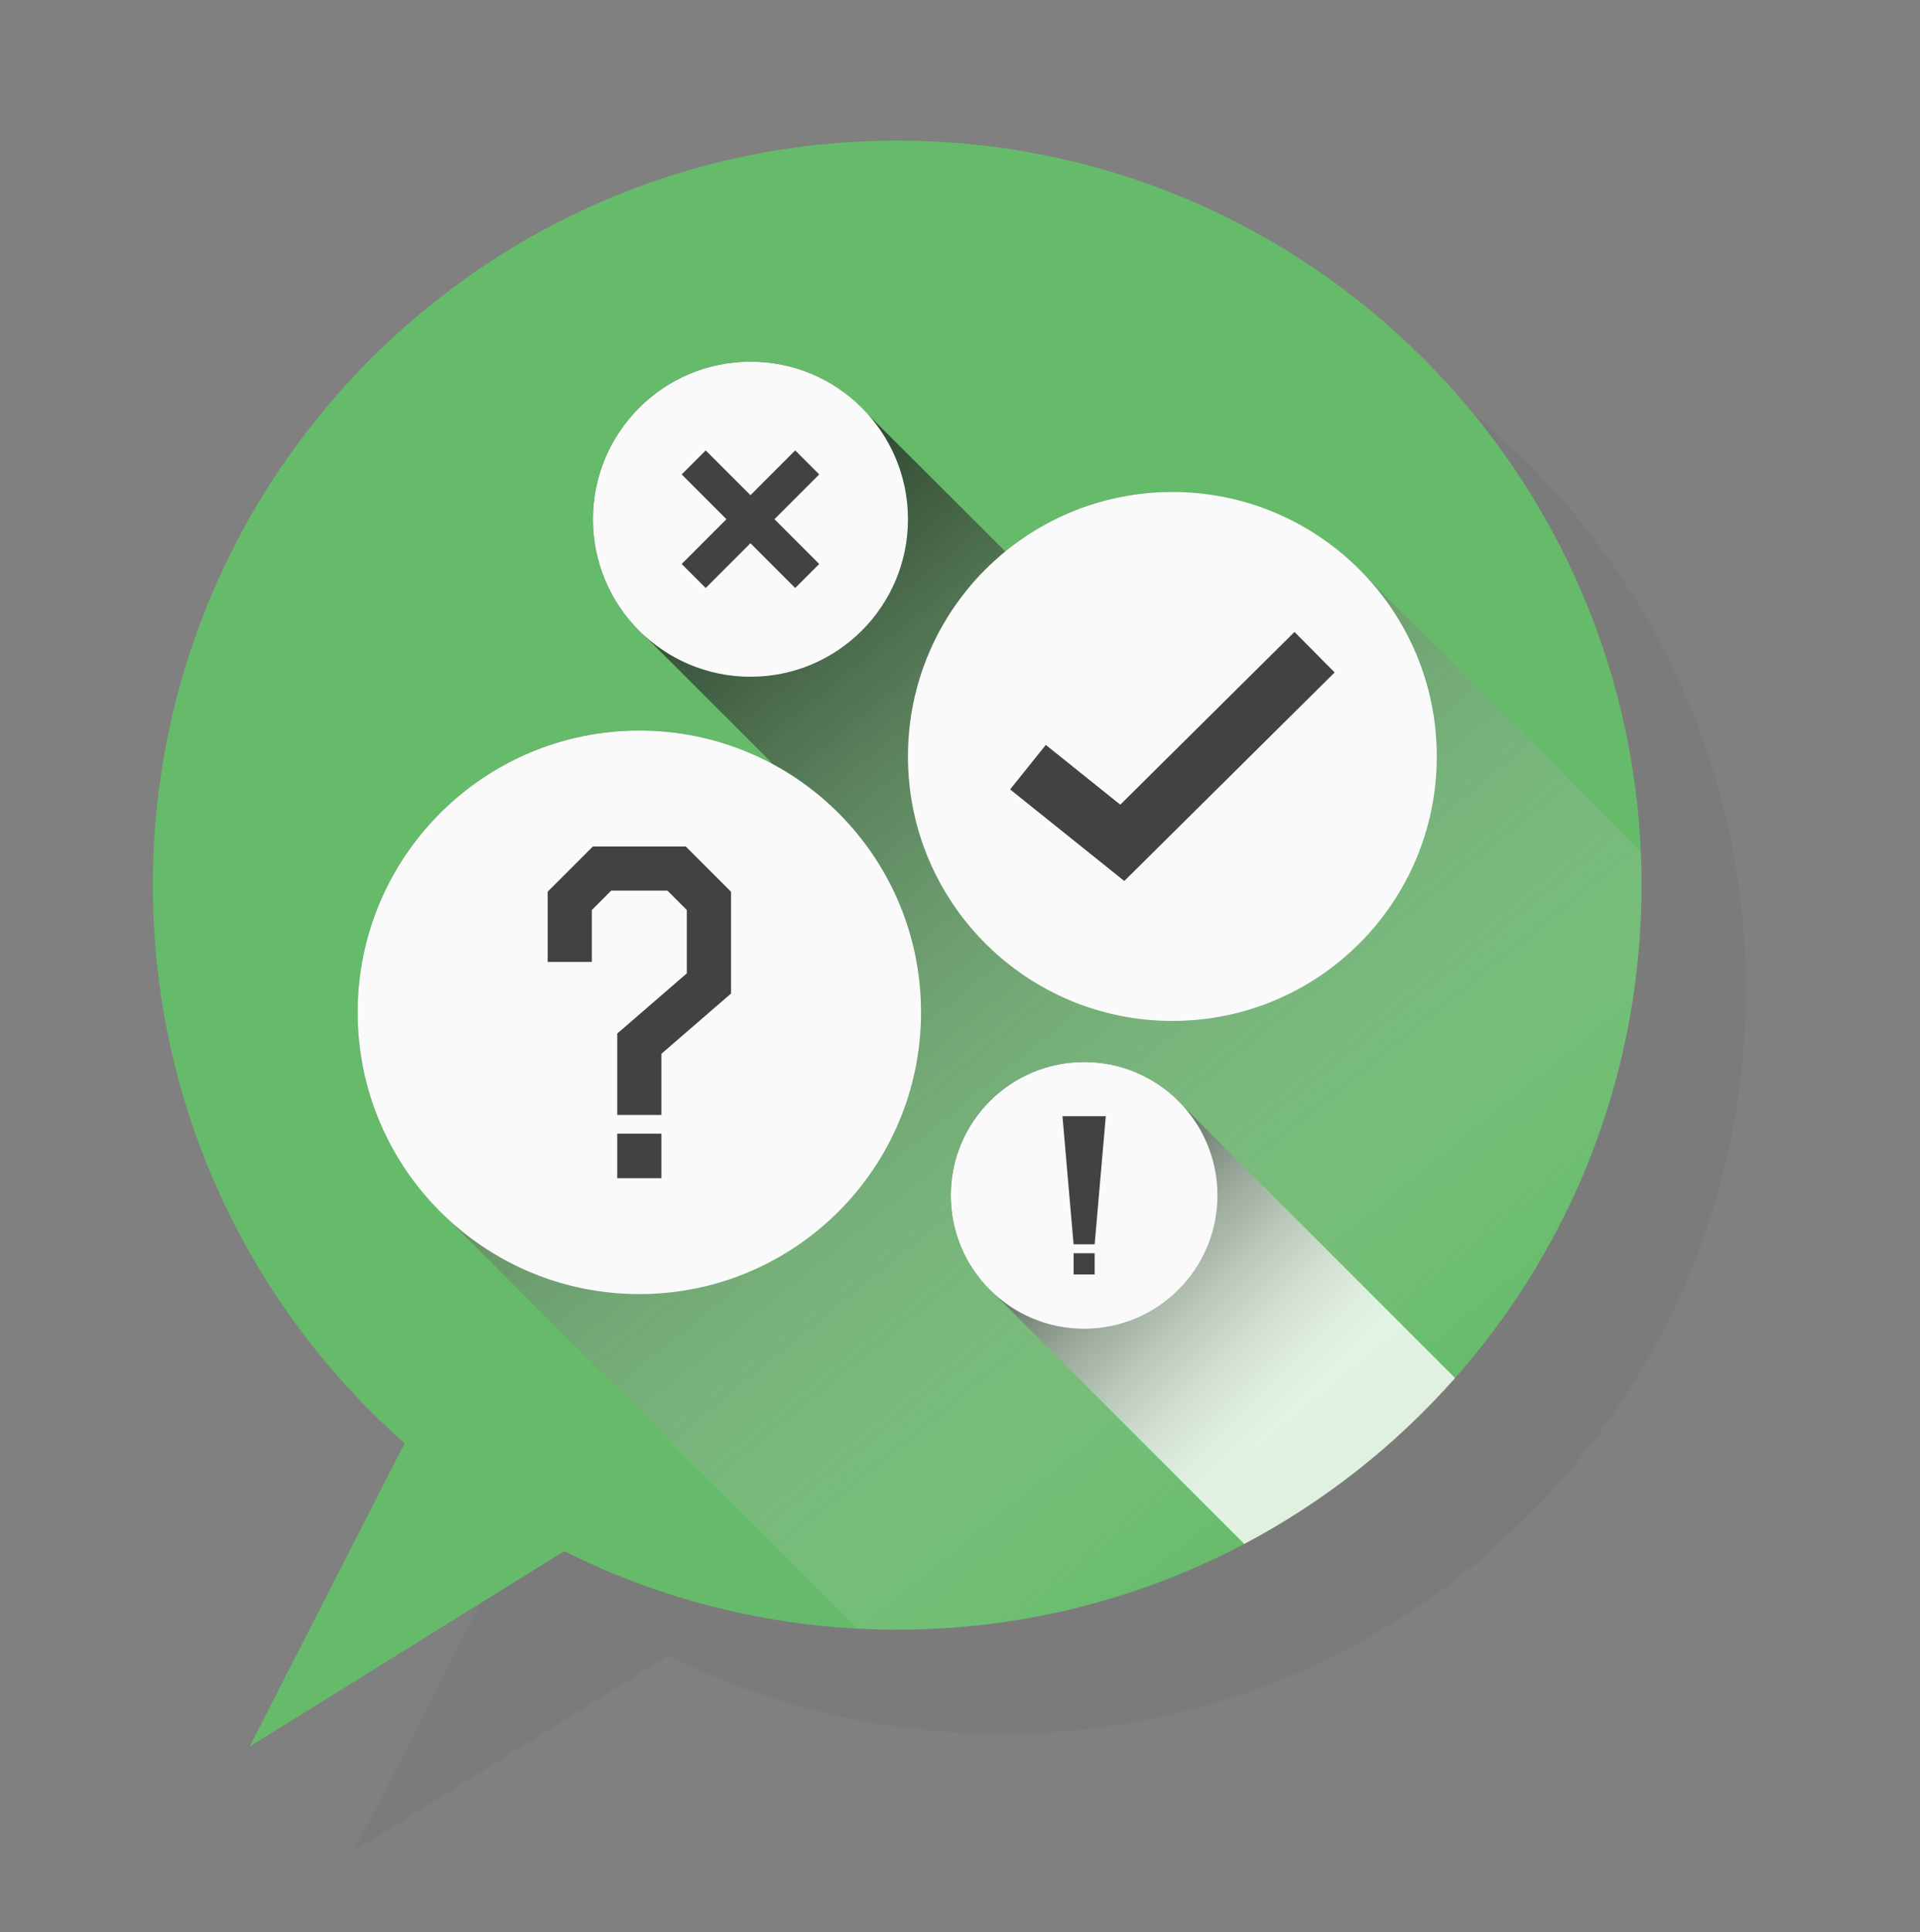 <?xml version="1.0" encoding="utf-8"?>
<!-- Generator: Adobe Illustrator 16.0.0, SVG Export Plug-In . SVG Version: 6.00 Build 0)  -->
<!DOCTYPE svg PUBLIC "-//W3C//DTD SVG 1.1//EN" "http://www.w3.org/Graphics/SVG/1.1/DTD/svg11.dtd">
<svg version="1.1" xmlns="http://www.w3.org/2000/svg" xmlns:xlink="http://www.w3.org/1999/xlink" x="0px" y="0px"
	 width="248.988px" height="250.487px" viewBox="0 0 248.988 250.487" enable-background="new 0 0 248.988 250.487"
	 xml:space="preserve">
<rect x="0" y="0" width="248.988" height="250.487" fill="#808080" stroke="none"/>
<g id="BACKGROUND">
	<path opacity="0.1" fill="#515151" d="M129.884,31.764c-53.311,0-96.527,43.217-96.527,96.527
		c0,28.813,12.628,54.672,32.647,72.359l-20.09,39.32L86.7,214.637c11.54,5.783,24.399,9.318,38.005,10.039l0.006,0.005
		c0.378,0.021,0.76,0.03,1.14,0.046c0.441,0.018,0.882,0.041,1.324,0.053c0.9,0.025,1.803,0.04,2.709,0.04
		c28.803,0,54.654-12.62,72.341-32.626c0.001-0.001,0.001-0.002,0.002-0.003l0,0c15.048-17.023,24.186-39.392,24.186-63.899
		c0-0.746-0.01-1.489-0.028-2.231C225.198,73.781,182.45,31.764,129.884,31.764z"/>
</g>
<g id="OBJECTS">
	<path fill="#66BB6A" d="M116.352,18.231c-53.311,0-96.528,43.217-96.528,96.528c0,28.813,12.628,54.672,32.647,72.358l-20.09,39.32
		l40.787-25.333c12.995,6.512,27.66,10.182,43.184,10.182c53.311,0,96.527-43.217,96.527-96.527
		C212.879,61.448,169.663,18.231,116.352,18.231z"/>
	<linearGradient id="SVGID_1_" gradientUnits="userSpaceOnUse" x1="178.533" y1="187.562" x2="77.033" y2="62.563">
		<stop  offset="0" style="stop-color:#FFFFFF;stop-opacity:0"/>
		<stop  offset="1" style="stop-color:#000000"/>
	</linearGradient>
	<path opacity="0.8" fill="url(#SVGID_1_)" d="M152.035,63.786c-8.216,0-15.754,2.893-21.66,7.71L112.314,53.48
		c-3.732-4.042-9.059-6.588-14.993-6.588c-11.28,0-20.424,9.144-20.424,20.424c0,5.935,2.547,11.262,6.588,14.993l16.199,16.199
		c0.167,0.18,0.322,0.371,0.495,0.545c-5.143-2.765-11.022-4.336-17.27-4.336c-20.175,0-36.53,16.354-36.53,36.529
		c0,10.382,4.338,19.744,11.292,26.395l53.507,53.506c1.714,0.091,3.438,0.139,5.174,0.139c53.311,0,96.527-43.217,96.527-96.527
		c0-1.478-0.038-2.947-0.104-4.408l-35.931-35.93C170.601,67.873,161.797,63.786,152.035,63.786z"/>
	<linearGradient id="SVGID_2_" gradientUnits="userSpaceOnUse" x1="178.932" y1="193.32" x2="131.741" y2="146.129">
		<stop  offset="0.23" style="stop-color:#FFFFFF"/>
		<stop  offset="0.3" style="stop-color:#F9F9F9"/>
		<stop  offset="0.397" style="stop-color:#E7E7E7"/>
		<stop  offset="0.51" style="stop-color:#C9C9C9"/>
		<stop  offset="0.635" style="stop-color:#A0A0A0"/>
		<stop  offset="0.77" style="stop-color:#6B6B6B"/>
		<stop  offset="0.911" style="stop-color:#2C2C2C"/>
		<stop  offset="1" style="stop-color:#000000"/>
	</linearGradient>
	<path opacity="0.8" fill="url(#SVGID_2_)" d="M188.695,178.658l-35.612-35.612c-3.147-3.295-7.575-5.358-12.492-5.358
		c-9.549,0-17.29,7.741-17.29,17.29c0,4.917,2.063,9.345,5.358,12.493l32.697,32.697
		C171.732,194.689,180.989,187.376,188.695,178.658z"/>
	<g>
		<circle fill="#FAFAFA" cx="82.909" cy="131.247" r="36.53"/>
		<g>
			<g>
				<polygon fill="#424242" points="85.774,144.55 80.044,144.55 80.044,134.001 89.069,126.195 89.069,117.981 86.561,115.473 
					79.258,115.473 76.75,117.981 76.75,124.712 71.021,124.712 71.021,115.608 76.885,109.744 88.934,109.744 94.798,115.608 
					94.798,128.814 85.774,136.621 				"/>
			</g>
			<rect x="80.044" y="146.977" fill="#424242" width="5.729" height="5.772"/>
		</g>
	</g>
	<g>
		<circle fill="#FAFAFA" cx="140.59" cy="154.978" r="17.29"/>
		<g>
			<polygon fill="#424242" points="137.782,144.721 139.224,161.324 141.957,161.324 143.399,144.721 			"/>
			<rect x="139.224" y="162.481" fill="#424242" width="2.732" height="2.753"/>
		</g>
	</g>
	<g>
		<circle fill="#FAFAFA" cx="152.034" cy="98.075" r="34.29"/>
		<polygon fill="#424242" points="145.28,104.325 135.62,96.578 130.992,102.347 145.8,114.22 173.078,87.183 167.872,81.93 		"/>
	</g>
	<g>
		<circle fill="#FAFAFA" cx="97.321" cy="67.316" r="20.424"/>
		<polygon fill="#424242" points="103.124,58.398 97.321,64.203 91.517,58.398 88.403,61.512 94.207,67.316 88.403,73.12 
			91.517,76.234 97.321,70.43 103.124,76.234 106.238,73.12 100.434,67.316 106.238,61.512 		"/>
	</g>
</g>
</svg>

